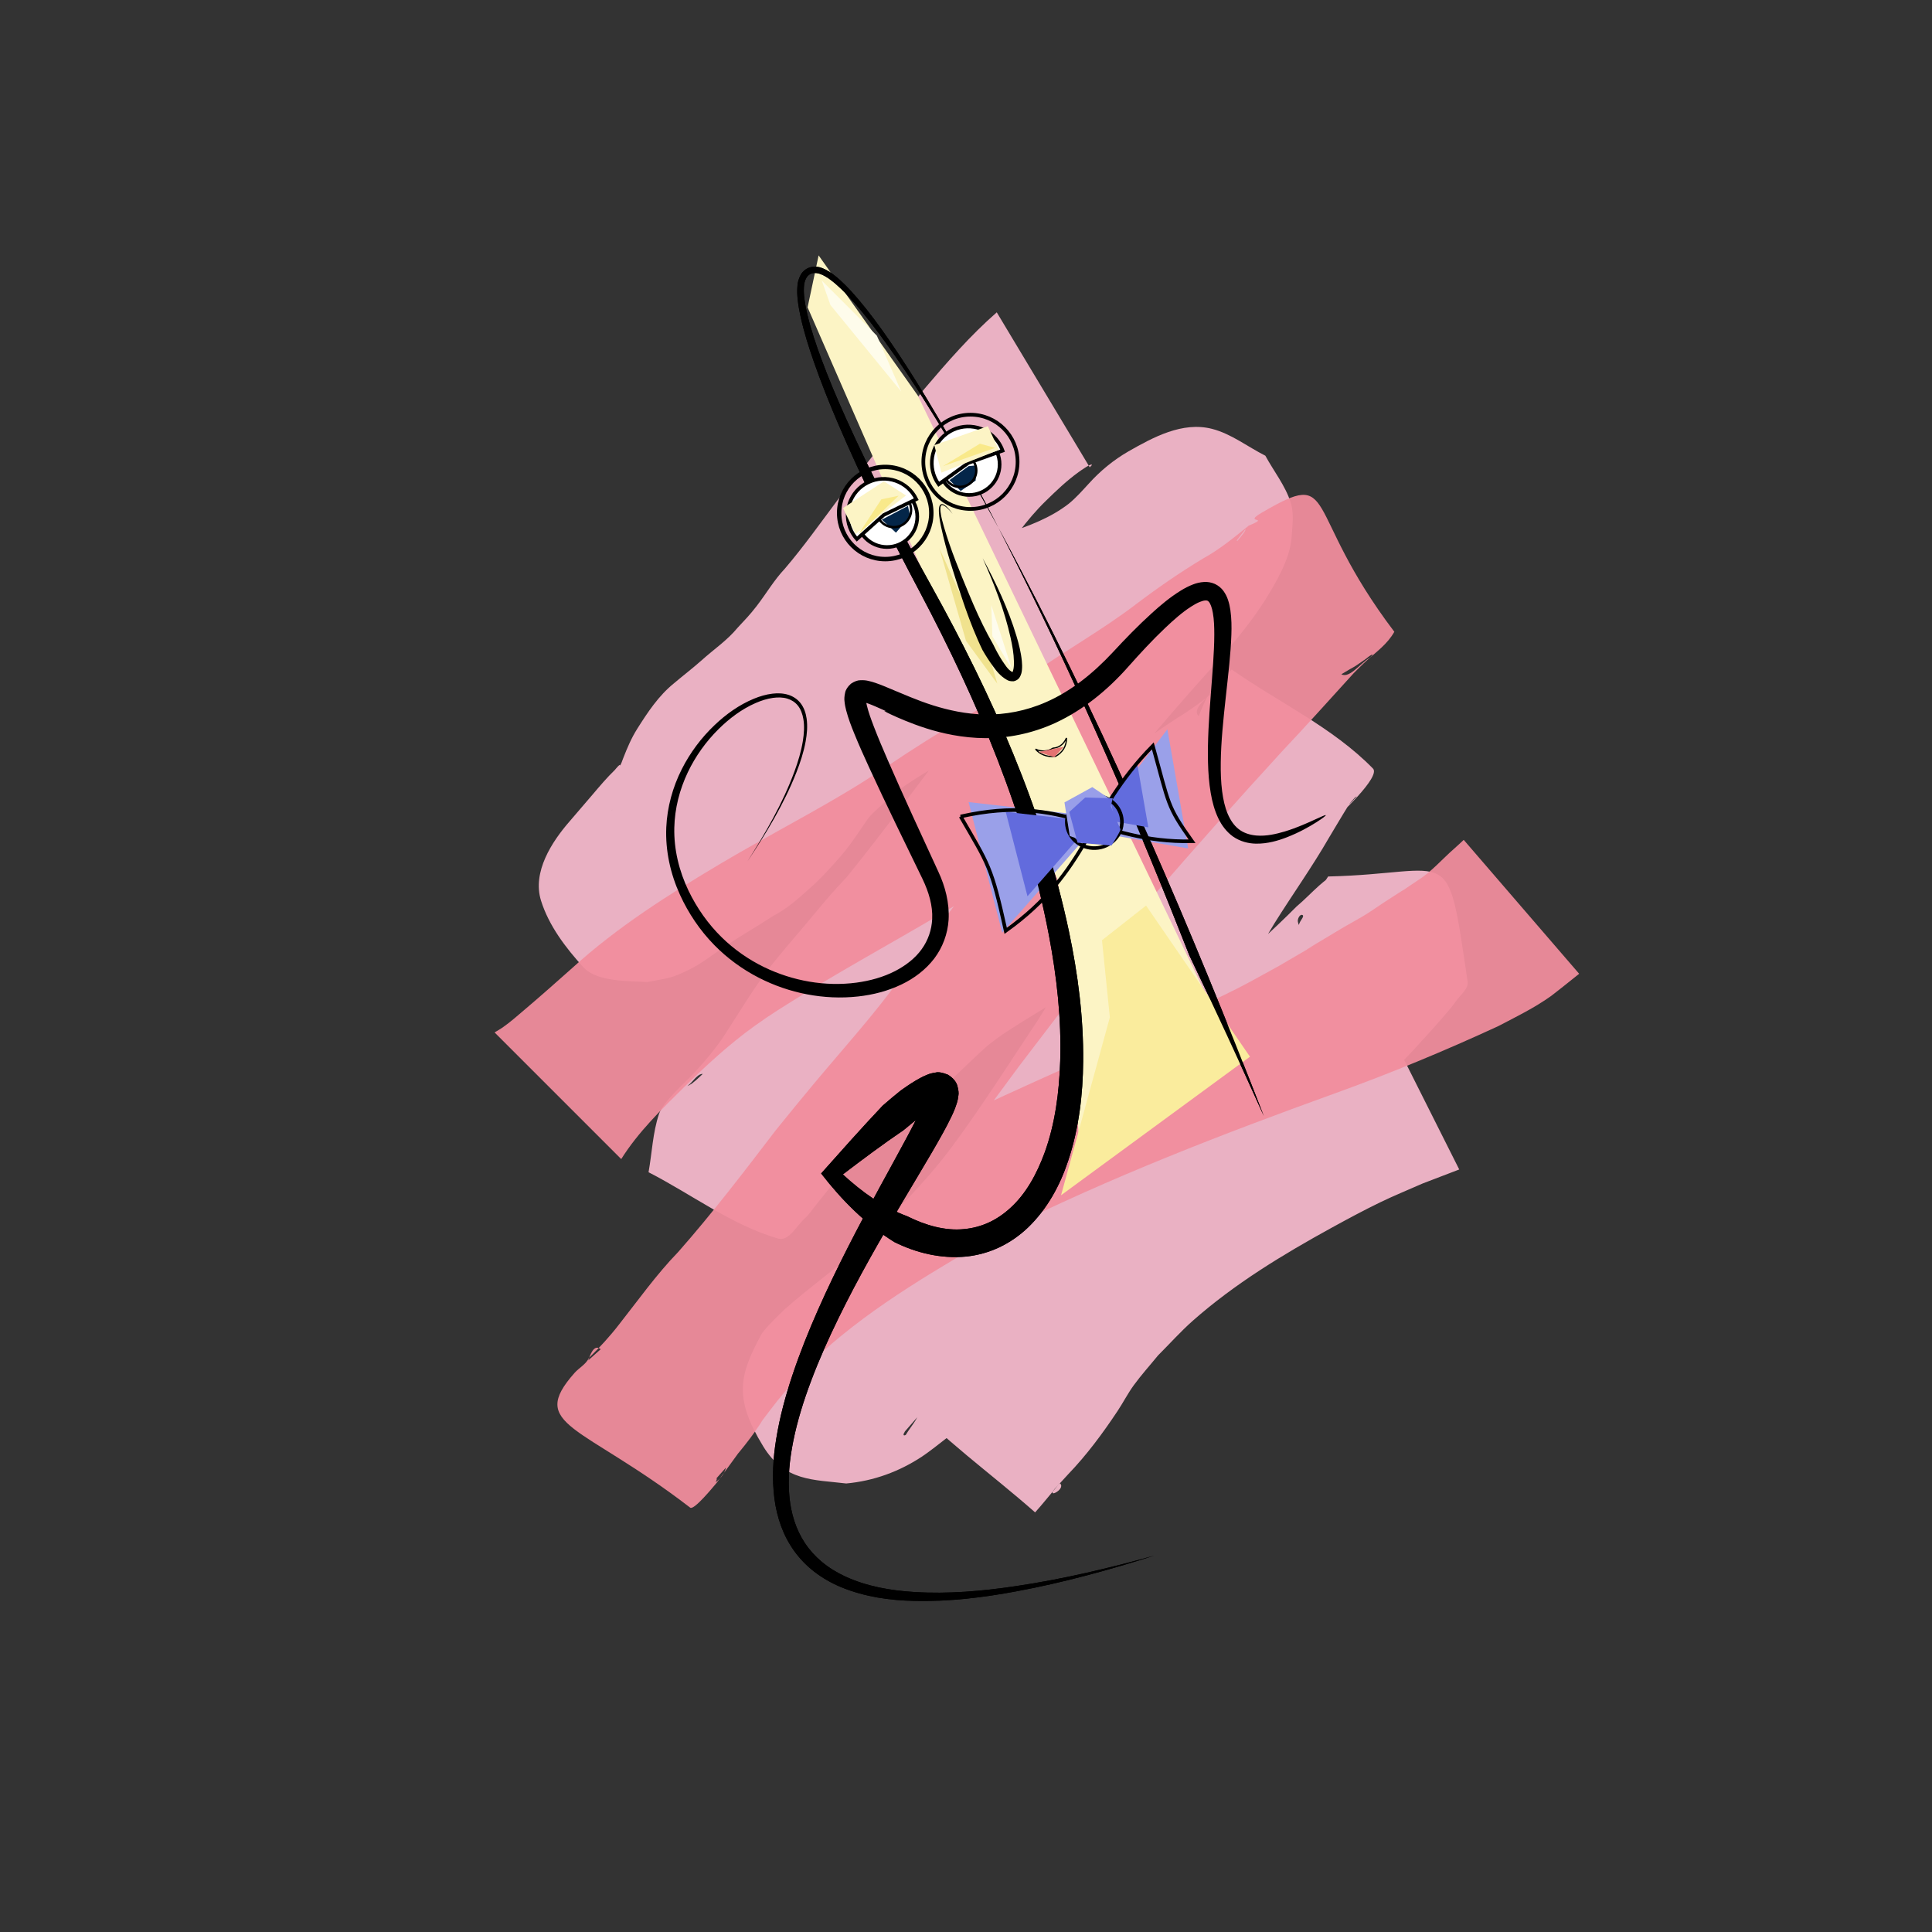 <?xml version="1.0" encoding="UTF-8" standalone="no"?>
<!-- Created with Inkscape (http://www.inkscape.org/) -->

<svg
   xmlns:dc="http://purl.org/dc/elements/1.1/"
   xmlns:cc="http://creativecommons.org/ns#"
   xmlns:rdf="http://www.w3.org/1999/02/22-rdf-syntax-ns#"
   xmlns:svg="http://www.w3.org/2000/svg"
   xmlns="http://www.w3.org/2000/svg"
   xmlns:xlink="http://www.w3.org/1999/xlink"
   xmlns:sodipodi="http://sodipodi.sourceforge.net/DTD/sodipodi-0.dtd"
   xmlns:inkscape="http://www.inkscape.org/namespaces/inkscape"
   width="800"
   height="800"
   id="svg2"
   version="1.1"
   inkscape:version="0.48.3.1 r9886"
   sodipodi:docname="ink-man.svg"
   inkscape:export-filename="/home/hamed/Projects/myinks/ink-man2.png"
   inkscape:export-xdpi="300.03751"
   inkscape:export-ydpi="300.03751">
  <rect width="100%" height="100%" fill="#333333" stroke="none"/>
  <defs
     id="defs4">
    <inkscape:path-effect
       effect="skeletal"
       id="path-effect4029"
       is_visible="true"
       pattern="m 540.224,257.955 c 0,-2.76 2.24,-5 5,-5 2.76,0 5,2.24 5,5 0,2.76 -2.24,5 -5,5 -2.76,0 -5,-2.24 -5,-5 z"
       copytype="single_stretched"
       prop_scale="1"
       scale_y_rel="false"
       spacing="0"
       normal_offset="0"
       tang_offset="0"
       prop_units="false"
       vertical_pattern="false"
       fuse_tolerance="0" />
    <inkscape:path-effect
       effect="spiro"
       id="path-effect4027"
       is_visible="true" />
    <linearGradient
       id="linearGradient3847">
      <stop
         id="stop3849"
         offset="0"
         style="stop-color:#ffffff;stop-opacity:1;" />
      <stop
         style="stop-color:#ebebeb;stop-opacity:1"
         offset="0.5"
         id="stop3853" />
      <stop
         id="stop3851"
         offset="1"
         style="stop-color:#c7c7c7;stop-opacity:1" />
    </linearGradient>
    <inkscape:path-effect
       pattern-nodetypes="ccccc"
       fuse_tolerance="0"
       vertical_pattern="false"
       prop_units="false"
       tang_offset="0"
       normal_offset="0"
       spacing="0"
       scale_y_rel="false"
       prop_scale="0.71"
       copytype="single_stretched"
       pattern="m 275.471,334.947 5,-5 5,5 -5,5 z"
       is_visible="true"
       id="path-effect3837"
       effect="skeletal" />
    <inkscape:path-effect
       effect="skeletal"
       id="path-effect3831"
       is_visible="true"
       pattern="M 0,5 C 0,2.24 2.24,0 5,0 7.76,0 10,2.24 10,5 10,7.76 7.76,10 5,10 2.24,10 0,7.76 0,5 z"
       copytype="single_stretched"
       prop_scale="1"
       scale_y_rel="false"
       spacing="0"
       normal_offset="0"
       tang_offset="0"
       prop_units="false"
       vertical_pattern="false"
       fuse_tolerance="0" />
    <inkscape:path-effect
       effect="skeletal"
       id="path-effect3827"
       is_visible="true"
       pattern="m 389.548,237.819 5,-5 5,5 -5,5 z"
       copytype="single_stretched"
       prop_scale="0.71"
       scale_y_rel="false"
       spacing="0"
       normal_offset="0"
       tang_offset="0"
       prop_units="false"
       vertical_pattern="false"
       fuse_tolerance="0"
       pattern-nodetypes="ccccc" />
    <inkscape:path-effect
       effect="skeletal"
       id="path-effect3823"
       is_visible="true"
       pattern="m 166.879,283.282 c 0,-2.76 2.24,-5 5,-5 2.76,0 5,2.24 5,5 0,2.76 -2.24,5 -5,5 -2.76,0 -5,-2.24 -5,-5 z"
       copytype="single_stretched"
       prop_scale="0.31"
       scale_y_rel="false"
       spacing="0"
       normal_offset="0"
       tang_offset="0"
       prop_units="false"
       vertical_pattern="false"
       fuse_tolerance="0" />
    <linearGradient
       inkscape:collect="always"
       id="linearGradient3813">
      <stop
         style="stop-color:#000000;stop-opacity:1;"
         offset="0"
         id="stop3815" />
      <stop
         style="stop-color:#000000;stop-opacity:0;"
         offset="1"
         id="stop3817" />
    </linearGradient>
    <inkscape:path-effect
       pattern-nodetypes="sscss"
       fuse_tolerance="0"
       vertical_pattern="false"
       prop_units="false"
       tang_offset="0"
       normal_offset="0"
       spacing="0"
       scale_y_rel="false"
       prop_scale="1"
       copytype="single_stretched"
       pattern="m -136.616,-71.338 c 0,-2.76 26.56,-6.771 25,-4.495 l -3.081,4.495 3.081,4.747 c 1.503,2.315 -25,-1.987 -25,-4.747 z"
       is_visible="true"
       id="path-effect3811"
       effect="skeletal" />
    <inkscape:path-effect
       effect="skeletal"
       id="path-effect3807"
       is_visible="true"
       pattern="M 0,5 C 0,2.24 2.24,0 5,0 7.76,0 10,2.24 10,5 10,7.76 7.76,10 5,10 2.24,10 0,7.76 0,5 z"
       copytype="single_stretched"
       prop_scale="1"
       scale_y_rel="false"
       spacing="0"
       normal_offset="0"
       tang_offset="0"
       prop_units="false"
       vertical_pattern="false"
       fuse_tolerance="0" />
    <inkscape:path-effect
       effect="skeletal"
       id="path-effect3803"
       is_visible="true"
       pattern="M 0,5 C 0,2.24 2.24,0 5,0 7.76,0 10,2.24 10,5 10,7.76 7.76,10 5,10 2.24,10 0,7.76 0,5 z"
       copytype="single_stretched"
       prop_scale="1"
       scale_y_rel="false"
       spacing="0"
       normal_offset="0"
       tang_offset="0"
       prop_units="false"
       vertical_pattern="false"
       fuse_tolerance="0" />
    <inkscape:path-effect
       effect="skeletal"
       id="path-effect3799"
       is_visible="true"
       pattern="M 0,5 C 0,2.24 2.24,0 5,0 7.76,0 10,2.24 10,5 10,7.76 7.76,10 5,10 2.24,10 0,7.76 0,5 z"
       copytype="single_stretched"
       prop_scale="1"
       scale_y_rel="false"
       spacing="0"
       normal_offset="0"
       tang_offset="0"
       prop_units="false"
       vertical_pattern="false"
       fuse_tolerance="0" />
    <inkscape:path-effect
       effect="skeletal"
       id="path-effect3783"
       is_visible="true"
       pattern="m -5.051,75.711 5,0.051 5,-0.051 -5,1.97 z"
       copytype="single_stretched"
       prop_scale="1"
       scale_y_rel="false"
       spacing="0"
       normal_offset="0"
       tang_offset="0"
       prop_units="false"
       vertical_pattern="false"
       fuse_tolerance="0"
       pattern-nodetypes="ccccc" />
    <inkscape:path-effect
       effect="skeletal"
       id="path-effect3779"
       is_visible="true"
       pattern="m 1256.318,115.464 5,-2.5 5,2.5 -5,2.5 z"
       copytype="single_stretched"
       prop_scale="1"
       scale_y_rel="false"
       spacing="0"
       normal_offset="0"
       tang_offset="0"
       prop_units="false"
       vertical_pattern="false"
       fuse_tolerance="0"
       pattern-nodetypes="ccccc" />
    <inkscape:path-effect
       effect="skeletal"
       id="path-effect3775"
       is_visible="true"
       pattern="m -215.885,-281.006 5,-0.959 5,0.959 -5,5 z"
       copytype="single_stretched"
       prop_scale="1"
       scale_y_rel="false"
       spacing="0"
       normal_offset="0"
       tang_offset="0"
       prop_units="false"
       vertical_pattern="false"
       fuse_tolerance="0"
       pattern-nodetypes="ccccc" />
    <inkscape:path-effect
       effect="skeletal"
       id="path-effect3771"
       is_visible="true"
       pattern="m 1094.846,669.386 5,-5 85,5 -25,-15 z"
       copytype="single_stretched"
       prop_scale="1"
       scale_y_rel="false"
       spacing="0"
       normal_offset="0"
       tang_offset="0"
       prop_units="false"
       vertical_pattern="false"
       fuse_tolerance="0"
       pattern-nodetypes="ccccc" />
    <inkscape:path-effect
       effect="skeletal"
       id="path-effect2995"
       is_visible="true"
       pattern="m -173.813,302.408 c 0,-2.76 2.24,-5 5,-5 2.76,0 5,2.24 5,5 0,2.76 -2.24,5 -5,5 -2.76,0 -5,-2.24 -5,-5 z"
       copytype="single_stretched"
       prop_scale="1"
       scale_y_rel="false"
       spacing="0"
       normal_offset="0"
       tang_offset="0"
       prop_units="false"
       vertical_pattern="false"
       fuse_tolerance="0" />
    <inkscape:path-effect
       effect="skeletal"
       id="path-effect2991"
       is_visible="true"
       pattern="m 903.418,-1.739 c 0,-2.76 26.561,-6.771 25,-4.495 l 36.919,4.495 -36.919,4.747 c -2.737,0.352 -25,-1.987 -25,-4.747 z"
       copytype="single_stretched"
       prop_scale="1"
       scale_y_rel="false"
       spacing="0"
       normal_offset="0"
       tang_offset="0"
       prop_units="false"
       vertical_pattern="false"
       fuse_tolerance="0"
       pattern-nodetypes="sscss" />
    <inkscape:path-effect
       effect="skeletal"
       id="path-effect2987"
       is_visible="true"
       pattern="m -62.58,748.717 12.714,-5 -2.714,5 2.714,5 z"
       copytype="single_stretched"
       prop_scale="1"
       scale_y_rel="false"
       spacing="0"
       normal_offset="0"
       tang_offset="0"
       prop_units="false"
       vertical_pattern="false"
       fuse_tolerance="0"
       pattern-nodetypes="ccccc" />
    <radialGradient
       inkscape:collect="always"
       xlink:href="#linearGradient3813"
       id="radialGradient3819"
       cx="-594.953"
       cy="321.473"
       fx="-594.953"
       fy="321.473"
       r="132.906"
       gradientTransform="matrix(0.14,-0.054,0.026,0.067,-534.416,420.555)"
       gradientUnits="userSpaceOnUse" />
  </defs>
  <sodipodi:namedview
     id="base"
     pagecolor="#ffffff"
     bordercolor="#666666"
     borderopacity="1.0"
     inkscape:pageopacity="0.0"
     inkscape:pageshadow="2"
     inkscape:zoom="0.38351195"
     inkscape:cx="739.77274"
     inkscape:cy="435.02473"
     inkscape:document-units="px"
     inkscape:current-layer="layer1"
     showgrid="false"
     inkscape:window-width="1366"
     inkscape:window-height="744"
     inkscape:window-x="0"
     inkscape:window-y="24"
     inkscape:window-maximized="1" />
  <g
     inkscape:label="Layer 1"
     inkscape:groupmode="layer"
     id="layer1"
     transform="translate(0,-252.362)">
    <path
       inkscape:connector-curvature="0"
       d="m 451.24,445.878 c 0.259,-0.381 1.219,-1.019 0.775,-1.144 -0.729,-0.205 -4.793,2.68 -5.359,3.09 -4.919,3.566 -9.204,7.637 -13.533,11.882 -8.139,7.885 -14.424,17.303 -21.255,26.266 -8.54,11.206 -3.321,3.67 -9.777,13.385 -1.321,2.006 -2.682,3.986 -3.963,6.017 -8.381,13.295 0.829,-0.956 -6.363,10.858 -3.273,5.376 -6.971,10.462 -10.711,15.516 -6.707,9.566 -15.105,17.679 -22.464,26.718 -5.684,7.296 -11.626,14.435 -18.331,20.821 -4.066,3.97 -8.514,7.519 -12.682,11.381 0.977,-0.69 -0.053,0.429 0.05,0.363 0.362,-0.231 1.091,-1.282 0.941,-0.88 -0.288,0.769 -1.679,1.482 -1.835,2.35 0.773,-0.758 0.667,-0.732 -0.524,1.461 -0.252,0.463 0.786,-1.947 0.674,-1.432 -0.583,2.688 -3.155,7.5 -4.321,9.951 -3.577,7.151 -8.648,13.315 -14.051,19.14 -2.779,2.616 -4.505,5.049 -7.019,7.971 -3.273,4.013 -7.322,7.255 -10.743,11.124 0.01,0.138 -0.053,0.524 0.029,0.413 5.117,-6.889 10.504,-14.251 7.645,-24.233 -2.802,-9.78 -9.144,-18.361 -15.559,-26.257 -3.863,-4.754 -14.468,-4.92 -19.5,-5.511 -4.845,0.68 -4.537,0.314 -8.734,1.988 -0.516,0.206 -1.947,1.068 -1.465,0.792 3.069,-1.761 6.041,-3.631 9.077,-5.457 5.304,-3.316 10.78,-6.398 15.604,-10.407 2.7,-2.004 5.377,-4.048 7.915,-6.251 2.496,-2.129 4.611,-4.596 6.725,-7.086 2.324,-3.038 4.543,-6.147 6.748,-9.294 4.836,-7.252 11.216,-13.184 17.918,-18.666 6.926,-5.95 14.35,-11.307 22.115,-16.095 8.943,-4.924 17.819,-9.978 26.951,-14.547 7.309,-4.181 14.548,-8.481 21.551,-13.163 9.226,-5.625 18.993,-10.137 29.158,-13.741 9.053,-3.049 18.052,-6.365 25.643,-12.271 3.037,-2.472 5.616,-5.435 8.269,-8.299 4.746,-5.28 10.289,-9.822 16.442,-13.368 10.15,-5.778 22.314,-12.467 34.595,-9.316 7.981,2.048 14.72,7.41 22.079,11.116 3.496,6.451 8.254,12.365 10.487,19.354 1.479,4.631 0.685,9.731 0.354,14.581 -0.598,8.77 -6.481,18.668 -11.074,26.058 -9.26,14.466 -21.312,26.88 -32.587,39.757 -16.346,18.557 -31.966,37.731 -46.416,57.799 -13.747,19.354 -27.937,38.384 -42.254,57.318 -2.114,2.862 -4.222,5.73 -6.342,8.587 -1.755,2.366 -3.578,4.683 -5.284,7.084 -5.342,7.516 -9.988,15.465 -15.462,22.884 -5.32,7.797 -9.789,16.118 -14.694,24.173 -5.589,8.793 -11.756,17.229 -18.445,25.217 -0.916,1.081 -1.827,2.165 -2.748,3.242 -0.829,0.96 -1.657,1.919 -2.486,2.879 -0.433,0.533 -0.856,1.075 -1.299,1.6 -0.854,1.009 -3.445,4.011 -2.593,3 10.168,-12.048 4.483,-2.857 9.653,-28.735 -17.003,-9.545 -32.981,-21.204 -51.008,-28.636 -2.596,-1.07 -4.695,3.085 -6.968,4.734 -0.529,0.384 1.2,-0.541 1.725,-0.93 1.057,-0.785 2.027,-1.682 2.995,-2.575 3.646,-3.36 7.192,-6.827 10.829,-10.197 13.114,-10.418 24.617,-22.608 37.462,-33.322 7.787,-5.876 14.058,-13.306 22.019,-18.999 2.99,-2.138 6.137,-4.047 9.205,-6.071 20.066,-10.423 39.272,-22.338 58.718,-33.844 12.001,-7.199 22.82,-16.153 32.875,-25.84 8.101,-7.739 17.32,-14.287 26.692,-20.395 5.082,-3.069 9.868,-6.53 14.48,-10.256 -1.292,0.81 3.755,-3.332 2.705,-3.122 -0.662,0.132 -1.264,0.63 -1.636,1.194 -2.395,3.622 -9.583,8.1 -6.584,11.241 16.346,17.117 38.218,27.931 57.327,41.896 2.714,-2.835 5.489,-5.612 8.142,-8.504 0.145,-0.158 -0.438,0.114 -0.586,0.269 -1.028,1.073 -2.037,2.187 -2.827,3.446 -2.724,4.344 -5.3,8.78 -7.953,13.168 -7.026,12.212 -15.231,23.69 -22.688,35.626 -3.834,6.136 -6.083,10.709 -9.493,17.173 -1.719,3.199 -3.475,6.378 -5.158,9.596 -4.239,8.103 -5.014,10.222 -9.47,18.378 -5.509,10.086 -11.584,19.828 -17.671,29.569 -12.807,19.127 -25.742,38.171 -38.989,56.997 -12.105,17.564 -26.552,33.265 -41.565,48.347 -7.418,8.786 -16.828,15.532 -24.872,23.669 -0.339,0.343 -5.326,6.106 -5.768,6.615 -0.178,0.491 -0.693,0.975 -0.535,1.473 0.097,0.307 0.795,0.143 0.957,-0.135 2.185,-3.731 5.828,-7.234 5.89,-11.557 0.134,-9.361 -0.967,-19.293 -5.33,-27.576 -6.334,-12.025 -15.079,-12.128 -25.378,-14.07 -1.731,0.156 -3.464,0.284 -5.192,0.468 -0.762,0.081 -1.087,0.386 -0.975,0.178 0.288,-0.538 1.026,-0.662 1.51,-1.035 0.664,-0.511 1.286,-1.075 1.929,-1.612 9.522,-7.445 18.113,-15.989 27.245,-23.893 3.838,-3.322 7.751,-6.555 11.627,-9.833 4.042,-3.317 8.094,-6.621 12.126,-9.95 7.62,-6.291 15.991,-13.417 23.788,-19.489 9.373,-7.298 14.311,-10.476 23.486,-17.692 3.158,-2.484 6.207,-5.105 9.311,-7.657 2.72,-2.451 5.474,-4.865 8.161,-7.353 5.907,-5.469 10.672,-10.305 16.613,-15.751 8.559,-7.844 17.258,-15.544 25.831,-23.377 10.657,-9.149 21.171,-18.476 31.065,-28.452 3.258,-2.737 6.191,-5.838 9.356,-8.674 3.502,-3.138 2.148,-1.321 3.761,-3.796 52.529,-1.207 48.939,-15.636 57.743,43.433 0.474,3.18 -3.103,5.641 -4.893,8.312 -1.231,1.836 -2.724,3.483 -4.149,5.173 -4.057,4.811 -9.244,10.405 -13.395,14.967 -20.976,22.349 -42.905,43.81 -65.04,65.007 -16.383,16.733 -32.73,34.033 -44.868,54.217 -1.398,2.325 -2.563,4.783 -3.845,7.175 -3.292,6.023 -6.698,11.996 -9.779,18.132 -3.067,6.108 -1.658,4.288 -5.804,11.14 -1.615,2.669 -3.387,5.241 -5.08,7.861 -3.872,6.257 -8.65,11.815 -13.38,17.412 -2.96,3.502 -5.785,7.07 -8.848,10.484 -18.377,-16.226 -38.662,-30.519 -55.131,-48.679 -1.85,-2.04 3.256,-4.451 5.076,-6.518 1.038,-1.179 2.296,-2.145 3.47,-3.188 3.713,-3.297 7.54,-6.449 11.418,-9.548 3.791,-3.347 7.534,-6.712 11.065,-10.339 2.049,-2.105 3.905,-4.401 6.06,-6.396 8.214,-7.602 19.497,-16.231 27.996,-22.982 27.227,-20.835 56.521,-38.618 85.818,-56.317 25.977,-15.801 13.298,-8.12 38.035,-23.048 4.868,-3.048 9.736,-6.095 14.604,-9.143 0,0 27.208,54.162 27.208,54.162 l 0,0 c -5.052,1.935 -10.104,3.871 -15.156,5.806 -5.893,2.615 -11.882,5.026 -17.68,7.846 -6.744,3.279 -13.355,6.828 -19.927,10.439 -20.218,11.11 -40.179,23.193 -57.538,38.528 -5.089,4.496 -9.615,9.591 -14.423,14.387 -3.346,4.111 -6.917,8.049 -10.038,12.333 -2.46,3.377 -4.365,7.128 -6.675,10.61 -6.132,9.246 -12.822,18.283 -20.518,26.284 -1.086,1.185 -2.168,2.375 -3.258,3.556 -0.756,0.819 -1.565,1.591 -2.281,2.444 -3.571,4.255 4.688,0.161 2.224,-2.226 -17.529,-16.982 -37.285,-31.505 -55.927,-47.257 -0.359,0.61 -1.178,1.129 -1.076,1.829 0.065,0.442 0.89,-0.163 1.29,-0.363 0.741,-0.371 1.437,-0.834 2.099,-1.333 2.884,-2.174 5.074,-5.108 7.491,-7.748 3.506,-4.734 5.969,-9.978 8.996,-15.03 4.401,-7.347 9.223,-14.487 14.605,-21.149 6.332,-7.768 8.857,-11.05 15.746,-18.682 14.537,-16.107 30.66,-30.678 45.393,-46.601 18.873,-20.462 38.202,-40.724 54.229,-63.561 3.438,-6.023 3.985,-6.461 6.392,-12.369 0.416,-1.022 2.094,-2.765 1.055,-3.137 -1.065,-0.382 -2.113,1.77 -1.821,2.862 14.94,55.874 2.584,42.049 58.164,40.263 -2.143,0.509 -2.573,1.168 -4.587,2.689 -2.692,2.032 -5.469,3.946 -8.236,5.873 -11.188,7.994 -23.008,15.053 -33.916,23.448 -18.686,14.995 -35.969,31.603 -54.487,46.801 -22.044,16.306 -45.312,31.177 -64.727,50.751 -2.757,2.894 -5.619,5.692 -8.271,8.682 -10.054,11.333 -17.758,24.668 -28.997,34.927 -2.832,2.206 -7.689,6.063 -10.54,7.943 -9.526,6.283 -20.049,10.131 -31.444,11.178 -13.52,-1.654 -25.428,-0.739 -34.382,-15.4 -12.311,-20.157 -9.785,-29.506 -0.831,-46.195 1.34,-2.497 7.841,-8.643 9.78,-10.563 10.582,-9.371 22.195,-17.486 32.598,-27.072 12.522,-12.679 25.347,-25.137 36.072,-39.436 12.832,-17.253 24.323,-35.448 36.236,-53.338 4.275,-6.922 6.362,-10.184 10.41,-17.198 6.979,-12.089 13.085,-24.652 19.969,-36.794 3.925,-7.128 7.686,-14.346 11.737,-21.403 1.663,-2.897 3.528,-5.675 5.224,-8.554 4.414,-7.494 8.454,-15.21 11.858,-23.219 2.558,-6.281 4.794,-12.611 7.413,-18.873 0.565,-1.352 2.735,-6.786 3.593,-7.88 3.07,-3.913 6.614,-7.43 9.92,-11.146 19.512,13.678 41.892,23.982 58.536,41.035 3.311,3.393 -14.34,19.766 -17.628,22.624 -1.102,0.958 -2.243,1.871 -3.364,2.807 -3.263,2.643 -4.331,3.63 -7.802,5.964 -4.592,3.088 -9.571,5.576 -14.158,8.675 -6.799,3.968 -13.305,8.424 -19.492,13.291 -6.145,4.738 -12.345,9.386 -18.909,13.54 -5.603,3.546 -10.667,6.224 -16.411,9.591 -3.241,1.9 -6.448,3.859 -9.672,5.788 -9.446,5.488 -18.885,10.938 -28.194,16.658 -4.396,2.701 -13.509,8.248 -17.904,11.252 -1.994,1.363 -3.876,2.884 -5.814,4.326 -9.493,8.328 -17.934,17.893 -28.321,25.182 -11.146,7.828 -21.94,16.267 -31.143,26.368 -4.147,4.888 -8.028,9.959 -12.066,14.935 -1.4,1.725 -2.595,3.654 -4.262,5.122 -3.518,3.096 -6.706,9.808 -11.204,8.492 -19.276,-5.64 -35.754,-18.308 -53.631,-27.462 1.442,-8.044 1.731,-16.382 4.326,-24.132 1.664,-4.97 10.571,-12.749 14.701,-17.123 4.567,-4.981 8.896,-10.107 12.602,-15.784 6.336,-9.711 12.155,-19.762 19.413,-28.848 4.129,-5.186 8.434,-10.195 12.735,-15.238 4.075,-4.778 8.002,-9.684 12.142,-14.406 2.017,-2.299 4.143,-4.501 6.214,-6.751 14.499,-17.941 28.166,-36.507 42.121,-54.873 5.052,-6.799 10.915,-14.784 16.139,-21.437 10.209,-13.002 21.116,-25.483 30.39,-39.2 7.043,-10.012 4.806,-6.68 11.253,-16.405 0.516,-0.778 5.793,-8.723 6.795,-10.487 1.339,-2.356 2.123,-5.003 3.564,-7.307 0.452,-0.958 0.9,-1.919 1.356,-2.875 0.117,-0.244 0.456,-0.981 0.361,-0.728 -5.003,13.435 1.679,20.522 9.172,32.171 6.698,3.058 12.913,7.548 20.094,9.173 6.215,1.407 11.748,-0.423 16.904,-3.056 0.497,-0.254 -4.376,1.585 -2.389,1.302 -0.646,0.436 -1.202,1.05 -1.937,1.308 -0.735,0.258 1.362,-0.917 1.677,-1.63 0.061,-0.138 -0.238,0.185 -0.348,0.288 -0.62,0.587 -1.226,1.188 -1.839,1.782 -0.692,0.652 -1.385,1.305 -2.077,1.957 -6.828,6.195 -14.087,11.901 -22.015,16.644 -6.119,3.307 -12.291,6.554 -18.706,9.263 -14.048,5.931 1.98,-1.422 -11.444,4.52 -1.794,0.794 -3.548,1.675 -5.322,2.513 -5.929,3.294 -11.909,6.514 -18.127,9.236 -8.868,5.385 -17.94,10.384 -26.966,15.497 -7.458,4.151 -14.993,8.179 -22.125,12.884 -4.471,2.813 -8.364,6.458 -12.371,9.869 -2.128,1.992 -4.145,3.749 -5.443,5.467 -3.607,5.21 -6.998,10.57 -11.151,15.384 -4.232,4.853 -8.515,9.653 -13.408,13.862 -4.552,4.129 -9.209,8.192 -14.702,11.045 -6.503,4.281 -13.31,8.069 -19.73,12.481 -4.875,3.19 -9.58,7.029 -14.805,9.623 -8.026,3.984 -8.768,3.513 -17.578,5.251 -6.9,-0.466 -20.75,0.121 -26.425,-6.096 -7.351,-8.053 -14.31,-17.187 -17.573,-27.591 -3.731,-11.897 4.566,-24.497 11.761,-32.758 3.2,-3.676 6.315,-7.421 9.514,-11.095 3,-3.528 5.975,-7.08 9.313,-10.301 0.094,-0.099 2.398,-3.015 2.101,-1.716 0.605,-0.949 0.815,-1.787 1.348,-3.149 1.69,-4.313 3.362,-8.294 5.84,-12.213 4.316,-6.828 8.757,-13.563 15.106,-18.727 3.813,-3.232 7.792,-6.26 11.527,-9.58 4.966,-4.488 10.571,-8.223 14.868,-13.451 3.171,-3.417 4.935,-5.174 7.832,-8.907 3.984,-5.135 7.255,-10.833 11.754,-15.582 7.833,-9.169 14.815,-19.042 22.041,-28.686 5.507,-7.069 11.253,-13.945 16.708,-21.054 5.669,-7.388 6.996,-9.497 12.726,-16.84 2.073,-2.657 4.217,-5.258 6.325,-7.887 9.413,-11.045 18.998,-22.11 29.946,-31.667 0,0 38.503,64.172 38.503,64.172 z"
       id="path3853"
       style="opacity:0.938;fill:#f6b9cc;fill-opacity:1;fill-rule:nonzero;stroke:none" />
    <path
       inkscape:connector-curvature="0"
       d="m 204.796,679.867 c 1.098,-0.675 2.237,-1.287 3.293,-2.025 3.393,-2.372 6.048,-4.775 9.228,-7.469 6.688,-5.665 13.224,-11.482 19.775,-17.304 18.63,-16.951 39.923,-30.393 61.491,-43.218 15.793,-9.367 32.084,-17.865 47.918,-27.16 10.034,-5.89 11.489,-6.978 21.122,-13.212 10.52,-7.112 21.26,-13.847 32.197,-20.294 3.485,-2.054 7.05,-3.976 10.472,-6.132 5.756,-3.627 11.24,-7.668 16.877,-11.476 14.302,-10.063 29.632,-18.591 43.514,-29.238 8.869,-6.71 18.016,-13.009 27.54,-18.752 6.844,-3.751 12.82,-8.713 18.867,-13.581 9.431,-3.936 -2.623,-0.672 5.198,-5.254 32.254,-18.897 16.391,-1.818 55.074,49.219 -2.869,5.092 -7.344,8.227 -11.52,11.984 -1.842,1.657 -3.553,3.453 -5.329,5.18 -9.848,10.795 -19.562,21.696 -29.6,32.316 -17.792,19.395 -35.294,39.054 -52.536,58.94 -3.257,3.769 -6.592,7.473 -9.771,11.308 -2.974,3.588 -15.276,19.392 -17.944,22.806 -9.682,12.394 -19.201,24.906 -28.739,37.411 -16.383,22.346 -33.035,44.487 -49.874,66.49 -13.064,17.192 -25.62,34.749 -38.157,52.324 -6.684,9.51 -12.939,19.297 -19.067,29.17 -5.262,8.132 -11.711,15.38 -18.148,22.581 0.501,0.227 -0.603,1.902 -0.192,1.571 18.924,-15.2 -29.342,-39.151 -47.737,-54.986 -2.86,-2.462 -4.491,2.674 -5.146,4.575 10.432,-9.201 20.628,-18.717 30.89,-28.124 19.586,-19.193 43.865,-32.324 67.822,-45.163 24.457,-13.108 23.271,-12.236 48.874,-24.815 33.153,-15.841 66.942,-30.289 100.22,-45.862 6.959,-3.257 13.945,-6.463 20.799,-9.936 5.831,-2.954 11.496,-6.224 17.244,-9.337 44.144,-25.824 -12.542,7.467 25.604,-15.305 3.494,-2.086 7.099,-3.986 10.565,-6.119 2.707,-1.665 5.278,-3.541 7.944,-5.271 14.838,-9.627 0.943,-0.315 13.284,-8.66 5.837,-3.612 10.246,-8.871 15.357,-13.331 2.714,-2.46 1.419,-1.263 3.889,-3.583 0,0 47.804,55.448 47.804,55.448 l 0,0 c -3.376,2.728 -1.677,1.369 -5.097,4.075 -1.258,0.997 -5.744,4.561 -6.492,5.097 -6.876,4.931 -14.543,8.659 -22.016,12.562 -22.047,10.174 -44.493,19.489 -67.34,27.717 -46.783,16.883 -93.324,34.872 -137.874,57.074 -25.973,15.202 -52.521,30.177 -74.992,50.456 -8.147,7.352 -10.935,11.22 -17.927,19.516 -8.778,11.15 -16.904,22.778 -25.325,34.193 -1.373,1.606 -9.456,11.584 -11.036,10.37 -45.123,-34.681 -67.377,-33.741 -47.918,-55.756 1.909,-2.16 4.675,-3.495 5.997,-6.229 4.393,-4.324 8.585,-8.847 12.355,-13.731 8.031,-10.179 15.538,-20.803 24.587,-30.138 14.264,-16.171 27.344,-33.331 40.432,-50.454 6.704,-8.248 8.98,-11.103 15.864,-19.349 12.139,-14.542 24.912,-28.571 35.998,-43.968 18.89,-25.218 37.267,-50.863 57.566,-74.986 16.826,-20.366 33.928,-40.527 49.52,-61.873 4.227,-5.542 6.599,-8.555 10.55,-14.071 5.21,-7.274 9.898,-14.923 15.524,-21.896 7.786,-10.234 -0.835,1.046 5.505,-7.122 1.267,-1.632 2.701,-3.15 3.79,-4.906 0.104,-0.167 0.237,-0.73 0.108,-0.581 -1.258,1.459 -2.363,3.043 -3.544,4.564 14.234,18.333 25.309,39.63 42.701,54.999 3.463,3.06 8.299,-4.084 12.298,-6.4 0.5,-0.289 1.629,-1.547 1.086,-1.349 -1.147,0.418 -2.019,1.373 -3.03,2.057 -4.98,3.371 -2.937,2.163 -6.228,4.007 -8.398,4.809 -16.041,10.857 -24.502,15.566 -8.701,4.928 -16.788,10.884 -25.666,15.527 -15.368,8.88 -31.338,16.747 -45.995,26.83 -20.259,12.274 -41.229,23.372 -61.149,36.214 -22.99,14.084 -46.772,26.8 -69.749,40.909 -7.648,4.796 -12.188,7.47 -19.475,12.71 -10.474,7.532 -19.962,16.313 -29.171,25.315 -9.366,9.225 -18.986,18.586 -26.014,29.776 0,0 -52.442,-52.442 -52.442,-52.442 z"
       id="path3855"
       style="opacity:0.938;fill:#f28e9e;fill-opacity:1;fill-rule:nonzero;stroke:none" />
    <path
       style="fill:#fcf4c5;fill-opacity:1;stroke:none"
       d="m 504.548,422.567 -56.713,61.276 -9.778,-119.292 -103.647,-237.281 4.563,-21.512 41.068,58.016 z"
       id="path4050"
       inkscape:connector-curvature="0"
       transform="translate(0,252.362)"
       sodipodi:nodetypes="ccccccc" />
    <path
       sodipodi:nodetypes="cscc"
       inkscape:connector-curvature="0"
       inkscape:original-d="M 516.27471,717.0522 C 373.41757,331.33792 266.27472,274.19506 384.84614,495.62362 c 118.57143,221.42858 35.56696,326.32255 -40,242.85715 167.87161,-155.19658 -211.64248,261.16779 130.93581,150.85872"
       inkscape:path-effect="#path-effect3771"
       id="path4032"
       d="M 523.308,714.447 C 513.285,692.18 503.039,670.013 492.497,648.009 471.071,593.472 447.834,539.629 421.662,487.149 409.843,463.448 397.411,439.993 383.658,417.264 c -4.925,-8.14 -10.036,-16.199 -15.478,-24.062 -4.001,-5.786 -8.197,-11.515 -12.825,-16.967 -2e-5,-2e-5 -3e-5,-3e-5 -5e-5,-5e-5 -1.7,-2.003 -3.482,-3.984 -5.391,-5.889 -1.451,-1.452 -3.022,-2.894 -4.777,-4.226 -1.21,-0.944 -2.67,-1.886 -4.444,-2.62 -1.156,-0.578 -2.843,-0.866 -4.933,-0.539 -0.895,0.201 -1.737,0.594 -2.494,1.168 -0.774,0.622 -1.352,1.299 -1.74,1.988 -1e-5,2e-5 -2e-5,4e-5 -3e-5,6e-5 -0.945,1.756 -1.321,3.386 -1.377,4.7 0,3e-5 0,5e-5 0,8e-5 -0.178,1.999 -0.085,3.88 0.11,5.612 0,2e-5 0,4e-5 0,7e-5 0.256,2.402 0.681,4.727 1.176,6.978 1.41,6.426 3.376,12.633 5.488,18.687 2.984,8.57 6.351,16.969 9.887,25.257 10.246,24.022 21.936,47.354 34.127,70.337 1e-5,2e-5 2e-5,4e-5 3e-5,6e-5 23.851,45.034 43.951,92.368 53.353,141.986 3.266,17.231 5.204,34.667 4.671,51.969 -0.422,13.071 -2.122,26.03 -6.43,37.95 -3.246,8.856 -7.769,17.184 -14.332,23.067 -2.733,2.485 -5.789,4.568 -9.059,6.028 -3.164,1.426 -6.594,2.312 -10.065,2.622 -7.763,0.789 -15.933,-1.569 -23.427,-5.315 -1e-5,0 -1e-5,0 -2e-5,-10e-6 -10.032,-3.704 -18.801,-10.082 -26.696,-17.332 8.286,-6.312 16.561,-12.506 25.077,-18.274 2e-5,-2e-5 4e-5,-3e-5 5e-5,-4e-5 2.738,-2.288 5.462,-4.508 8.23,-6.578 1.87,-1.388 3.621,-2.66 5.349,-3.638 0.565,-0.314 1.023,-0.565 1.388,-0.703 0.307,-0.08 0.298,-0.121 -0.023,-0.032 -0.239,0.198 -1.033,1.5e-4 -2.463,-0.493 -4e-5,-2e-5 -8e-5,-3e-5 -1.2e-4,-4e-5 -1.343,-0.866 -2.135,-1.735 -2.393,-2.7 -0.199,-0.884 -0.304,-1.27 -0.22,-1.205 0.015,0.023 -0.049,0.232 -0.136,0.627 -1e-5,10e-6 -1e-5,3e-5 -2e-5,4e-5 -0.287,1.166 -0.847,2.489 -1.49,4.015 -0.896,2.075 -1.918,4.167 -2.993,6.305 -1.346,2.672 -2.757,5.343 -4.195,8.029 -3.581,6.686 -7.277,13.359 -10.944,20.099 -8.931,16.407 -17.684,33.058 -25.349,50.348 -3.913,8.827 -7.547,17.849 -10.648,27.122 -2.865,8.546 -5.286,17.387 -6.769,26.53 -1.313,7.942 -1.844,16.301 -0.756,24.776 0.496,3.794 1.38,7.616 2.747,11.36 1.316,3.596 3.112,7.063 5.395,10.263 2.344,3.265 5.145,6.155 8.283,8.594 3.46,2.677 7.217,4.796 11.09,6.416 9.929,4.1 20.367,5.534 30.338,5.734 14.486,0.365 28.732,-1.419 42.534,-4.003 19.432,-3.612 38.414,-8.86 57.027,-14.779 -18.833,5.236 -37.984,9.783 -57.428,12.664 -13.817,2.059 -27.951,3.314 -42.048,2.434 -9.705,-0.581 -19.616,-2.281 -28.598,-6.424 -3.489,-1.616 -6.807,-3.641 -9.766,-6.115 -2.682,-2.245 -5.038,-4.858 -6.956,-7.749 -1.876,-2.832 -3.32,-5.905 -4.358,-9.083 -1.082,-3.316 -1.732,-6.734 -2.057,-10.158 -0.729,-7.68 0.087,-15.357 1.577,-22.826 1.714,-8.585 4.353,-16.931 7.425,-25.101 3.33,-8.852 7.194,-17.485 11.344,-25.983 8.126,-16.64 17.365,-32.708 26.848,-48.697 3.89,-6.557 7.846,-13.114 11.73,-19.766 0,0 0,0 0,0 1.562,-2.674 3.12,-5.382 4.639,-8.145 1.208,-2.192 2.414,-4.465 3.549,-6.858 0,-10e-6 0,-2e-5 10e-6,-2e-5 0.801,-1.647 1.629,-3.557 2.3,-5.797 0.239,-0.758 0.45,-1.744 0.577,-2.963 0,-10e-6 0,-3e-5 1e-5,-4e-5 0.172,-0.801 0.058,-2.138 -0.443,-3.976 -0.496,-1.714 -1.802,-3.269 -3.909,-4.569 -2.306,-0.927 -4.025,-1.192 -5.067,-0.888 -1e-5,1e-5 -3e-5,1e-5 -5e-5,2e-5 -1.533,0.219 -2.674,0.54 -3.415,0.874 -1.16,0.457 -2.153,0.939 -2.989,1.396 -2.548,1.377 -4.805,2.878 -6.848,4.312 -0.411,0.287 -0.821,0.574 -1.227,0.864 -2.588,2.06 -5.069,4.167 -7.483,6.27 -8.781,9.3 -17.182,18.756 -25.47,28.074 8.531,11.032 18.538,21.103 30.301,28.391 8.986,4.474 19.344,7.04 29.883,6.004 4.718,-0.508 9.333,-1.798 13.622,-3.82 4.408,-2.092 8.381,-4.888 11.824,-8.162 8.082,-7.775 13.342,-17.613 16.658,-27.646 4.486,-13.408 6.096,-27.405 6.216,-41.14 0,-1e-5 0,-2e-5 0,-3e-5 0.181,-18.202 -2.168,-36.235 -5.883,-53.827 -10.685,-50.598 -31.962,-98.105 -56.887,-142.921 -12.604,-22.668 -24.694,-45.641 -35.349,-69.315 -3.676,-8.167 -7.178,-16.421 -10.294,-24.836 -1e-5,-10e-6 -1e-5,-10e-6 -1e-5,-2e-5 -2.207,-5.956 -4.258,-12 -5.748,-18.223 -0.521,-2.178 -0.972,-4.39 -1.254,-6.644 0,-1e-5 -1e-5,-2e-5 -1e-5,-2e-5 -0.208,-1.637 -0.332,-3.33 -0.201,-5.056 0.069,-1.15 0.302,-2.411 0.958,-3.607 10e-6,-2e-5 2e-5,-3e-5 3e-5,-5e-5 0.255,-0.455 0.606,-0.888 1.063,-1.256 10e-6,-10e-6 2e-5,-2e-5 3e-5,-2e-5 0.437,-0.342 0.938,-0.583 1.47,-0.71 1.273,-0.259 2.463,-0.029 3.424,0.373 1.458,0.56 2.74,1.371 3.899,2.222 1.652,1.201 3.167,2.543 4.604,3.923 1.884,1.807 3.662,3.709 5.375,5.648 4.665,5.28 8.935,10.878 13.032,16.558 1e-5,1e-5 1e-5,3e-5 2e-5,4e-5 5.569,7.717 10.822,15.65 15.9,23.677 14.177,22.415 27.072,45.62 39.362,69.09 38.521,73.557 71.271,150.074 101.324,227.46 z"
       style="fill:#000000;fill-rule:nonzero;stroke:none" />
    <path
       style="fill:#9aa0e9;fill-opacity:1;stroke:none"
       d="m 401.068,584.492 13.931,54.086 41.794,-47.735 z"
       id="path4058"
       inkscape:connector-curvature="0" />
    <path
       style="fill:#000000;fill-rule:nonzero;stroke:none"
       d="m 548.974,589.911 c 0.103,0.175 -1.253,1.255 -3.956,2.969 -1.351,0.857 -3.042,1.867 -5.083,2.945 -2.041,1.078 -4.432,2.224 -7.205,3.288 -1.764,0.681 -3.704,1.334 -5.822,1.823 -2.119,0.488 -4.416,0.812 -6.884,0.766 -3.108,-0.06 -6.485,-0.879 -9.458,-2.948 -2.601,-1.865 -4.657,-4.526 -6.073,-7.509 -1.565,-3.265 -2.542,-6.872 -3.162,-10.55 -0.695,-4.062 -1.014,-8.292 -1.122,-12.592 -0.228,-8.919 0.396,-18.284 1.129,-27.833 0.338,-4.43 0.705,-8.904 1,-13.405 0.257,-3.929 0.471,-7.855 0.477,-11.758 -0.004,-3.116 -0.085,-6.135 -0.595,-8.959 -0.198,-1.082 -0.428,-2.08 -0.766,-2.948 -1e-5,-10e-6 -1e-5,-10e-6 -1e-5,-2e-5 -0.288,-0.701 -0.555,-1.276 -0.875,-1.622 -0.243,-0.26 -0.465,-0.46 -0.626,-0.489 -0.151,-0.093 -0.499,-0.095 -0.926,-0.086 -0.615,0.022 -1.371,0.282 -2.249,0.615 -1.18,0.474 -2.371,1.166 -3.606,1.953 -3.763,2.412 -7.217,5.522 -10.677,8.786 -5.366,5.091 -10.376,10.529 -15.22,15.984 -4.377,4.953 -9.137,9.516 -14.197,13.461 -5.059,3.945 -10.418,7.269 -15.958,9.85 -4.886,2.256 -9.866,3.858 -14.743,4.886 -4.877,1.028 -9.651,1.481 -14.174,1.476 -10e-6,0 -10e-6,0 -2e-5,0 -4.92,-0.018 -9.478,-0.535 -13.608,-1.288 -4.13,-0.754 -7.833,-1.744 -11.08,-2.776 -3.436,-1.092 -6.346,-2.211 -8.755,-3.196 -2.409,-0.985 -4.319,-1.84 -5.719,-2.495 -2.802,-1.311 -3.587,-1.827 -2.009,-1.361 -0.515,-0.229 -1.029,-0.459 -1.542,-0.688 -2.093,-0.93 -4.067,-1.833 -5.995,-2.528 -0.709,-0.252 -1.338,-0.466 -1.897,-0.589 0,0 -10e-6,0 -10e-6,0 -0.448,-0.073 -0.687,-0.147 -0.704,-0.119 1e-5,0 1e-5,0 1e-5,0 0.065,0.069 0.335,-0.097 0.918,-0.42 0.501,-0.521 0.752,-0.822 0.732,-1.033 -0.034,-0.104 0.009,0.107 -0.005,0.577 0,0 0,10e-6 0,10e-6 0.032,0.652 0.19,1.413 0.386,2.282 0.651,2.797 1.708,5.642 2.829,8.605 1.776,4.659 3.749,9.287 5.768,13.937 6.748,15.533 13.911,30.928 21.022,46.381 2.853,6.095 4.657,12.949 4.248,19.979 0,1e-5 0,2e-5 0,3e-5 -0.38,5.79 -2.463,11.398 -5.956,16.005 -3.583,4.671 -8.323,8.2 -13.432,10.659 -10e-6,0 -10e-6,0 -10e-6,10e-6 -5.721,2.767 -11.891,4.35 -18.075,5.028 -14.125,1.558 -28.549,-1.322 -41.079,-7.737 -6.869,-3.513 -13.165,-8.122 -18.548,-13.626 -5.889,-6.027 -10.644,-13.095 -14.122,-20.714 0,-10e-6 -1e-5,-2e-5 -1e-5,-2e-5 -3.989,-8.721 -6.104,-18.34 -5.688,-27.928 0.373,-8.388 2.646,-16.62 6.397,-24.065 3.451,-6.852 8.105,-13.072 13.649,-18.331 0,-10e-6 10e-6,-10e-6 10e-6,-2e-5 4.735,-4.501 10.157,-8.387 16.225,-10.887 2.444,-1.008 5.017,-1.78 7.671,-2.095 2.2,-0.265 4.49,-0.192 6.648,0.489 1.943,0.618 3.708,1.791 4.976,3.393 0,0 10e-6,10e-6 10e-6,2e-5 1.457,1.863 2.223,4.142 2.544,6.416 10e-6,0 10e-6,10e-6 10e-6,2e-5 0.454,3.181 0.165,6.398 -0.407,9.509 -0.809,4.418 -2.209,8.694 -3.844,12.851 -5.139,13.067 -12.474,25.121 -20.245,36.776 7.524,-11.816 14.595,-24.013 19.418,-37.091 1.533,-4.159 2.826,-8.404 3.522,-12.734 0.486,-3.053 0.706,-6.144 0.208,-9.103 -0.36,-2.098 -1.076,-4.137 -2.369,-5.68 -1.086,-1.328 -2.622,-2.29 -4.281,-2.782 -1.873,-0.564 -3.923,-0.568 -5.945,-0.296 -10e-6,0 -2e-5,0 -3e-5,0 -2.443,0.337 -4.835,1.118 -7.144,2.121 -5.742,2.497 -10.856,6.351 -15.352,10.79 -5.241,5.188 -9.588,11.268 -12.75,17.892 -3.427,7.185 -5.419,15.051 -5.594,22.939 -0.215,9.005 1.992,18.018 5.91,26.152 1e-5,0 1e-5,0 1e-5,10e-6 3.454,7.153 8.082,13.728 13.715,19.246 5.146,5.046 11.129,9.229 17.599,12.367 11.832,5.731 25.313,8.119 38.196,6.4 5.629,-0.757 11.122,-2.274 16.03,-4.803 4.348,-2.255 8.27,-5.258 10.974,-9.032 2.635,-3.613 4.167,-8.061 4.354,-12.509 0,-10e-6 0,-10e-6 0,-2e-5 0.294,-5.519 -1.428,-11.195 -3.968,-16.519 -7.426,-15.281 -14.933,-30.568 -22.066,-46.083 -2.135,-4.641 -4.254,-9.342 -6.212,-14.165 0,-10e-6 0,-10e-6 0,-10e-6 -1.226,-2.993 -2.461,-6.173 -3.369,-9.631 -0.29,-1.078 -0.546,-2.306 -0.68,-3.69 -0.132,-0.9 -0.094,-2.13 0.249,-3.644 0.244,-1.216 1.042,-2.496 2.419,-3.71 1.474,-0.988 2.809,-1.444 3.894,-1.436 10e-6,0 2e-5,0 3e-5,0 1.335,-0.063 2.418,0.057 3.229,0.258 1.119,0.238 2.117,0.538 3.001,0.844 2.392,0.818 4.594,1.759 6.666,2.636 0.515,0.216 1.028,0.432 1.541,0.646 1.57,0.657 3.714,1.572 6.361,2.64 2.647,1.068 5.794,2.294 9.411,3.426 3.005,0.939 6.355,1.839 10.006,2.53 3.651,0.69 7.603,1.17 11.781,1.21 3.89,0.049 8.005,-0.297 12.219,-1.13 4.213,-0.833 8.524,-2.154 12.755,-4.027 4.891,-2.143 9.691,-5.02 14.312,-8.511 4.621,-3.491 9.062,-7.595 13.252,-12.091 5.042,-5.45 10.349,-10.948 16.099,-16.158 3.647,-3.321 7.586,-6.65 12.097,-9.421 10e-6,0 2e-5,-10e-6 2e-5,-10e-6 1.496,-0.923 3.144,-1.797 4.969,-2.498 1.336,-0.532 2.9,-0.933 4.662,-1.04 1.414,-0.091 2.947,0.163 4.478,0.831 1.434,0.695 2.583,1.659 3.417,2.777 0.933,1.258 1.556,2.542 1.951,3.752 0.502,1.48 0.81,2.926 1.004,4.299 0.506,3.536 0.522,6.969 0.408,10.238 -0.132,4.148 -0.474,8.21 -0.861,12.182 -0.443,4.564 -0.956,9.046 -1.439,13.441 -1.041,9.508 -1.987,18.62 -2.096,27.215 -0.051,4.144 0.078,8.134 0.566,11.916 0.453,3.432 1.145,6.653 2.36,9.472 1.101,2.52 2.575,4.73 4.464,6.183 2.067,1.668 4.751,2.456 7.324,2.683 2.106,0.185 4.166,0.014 6.131,-0.315 1.964,-0.329 3.832,-0.817 5.572,-1.334 2.728,-0.819 5.132,-1.739 7.217,-2.602 2.085,-0.863 3.85,-1.67 5.289,-2.329 2.878,-1.319 4.457,-2.029 4.57,-1.837 z"
       id="path2989"
       inkscape:path-effect="#path-effect2991"
       inkscape:original-d="m 549.07185,590.07663 c -101.90812,60.05867 11.06383,-170.54553 -85.0574,-64.69638 -77.97363,85.86491 -154.05503,-70.58419 -78.46796,89.33894 25.47387,53.89626 -72.75592,70.71471 -102.41782,7.45064 -35.39373,-75.48914 104.73977,-132.95854 26.53498,-13.03932"
       inkscape:connector-curvature="0"
       sodipodi:nodetypes="csssc" />
    <path
       style="fill:#9aa0e9;fill-opacity:1;stroke:none"
       d="m 483.39,554.343 -32.136,42.219 40.748,7.141 z"
       id="path4060"
       inkscape:connector-curvature="0" />
    <path
       style="fill:#faec9d;fill-opacity:1;stroke:none"
       d="m 456.309,641.684 3.259,31.942 -20.208,73.661 78.224,-57.365 -43.023,-62.58 z"
       id="path4106"
       inkscape:connector-curvature="0"
       sodipodi:nodetypes="cccccc" />
    <path
       style="fill:#000000;fill-rule:nonzero;stroke:none"
       d="M 523.308,714.447 C 513.285,692.18 503.039,670.013 492.497,648.009 471.071,593.472 447.834,539.629 421.662,487.149 409.843,463.448 397.411,439.993 383.658,417.264 c -4.925,-8.14 -10.036,-16.199 -15.478,-24.062 -4.001,-5.786 -8.197,-11.515 -12.825,-16.967 -2e-5,-2e-5 -3e-5,-3e-5 -5e-5,-5e-5 -1.7,-2.003 -3.482,-3.984 -5.391,-5.889 -1.451,-1.452 -3.022,-2.894 -4.777,-4.226 -1.21,-0.944 -2.67,-1.886 -4.444,-2.62 -1.156,-0.578 -2.843,-0.866 -4.933,-0.539 -0.895,0.201 -1.737,0.594 -2.494,1.168 -0.774,0.622 -1.352,1.299 -1.74,1.988 -1e-5,2e-5 -2e-5,4e-5 -3e-5,6e-5 -0.945,1.756 -1.321,3.386 -1.377,4.7 0,3e-5 0,5e-5 0,8e-5 -0.178,1.999 -0.085,3.88 0.11,5.612 0,2e-5 0,4e-5 0,7e-5 0.256,2.402 0.681,4.727 1.176,6.978 1.41,6.426 3.376,12.633 5.488,18.687 2.984,8.57 6.351,16.969 9.887,25.257 10.246,24.022 21.936,47.354 34.127,70.337 1e-5,2e-5 2e-5,4e-5 3e-5,6e-5 23.851,45.034 43.951,92.368 53.353,141.986 3.266,17.231 5.204,34.667 4.671,51.969 -0.422,13.071 -2.122,26.03 -6.43,37.95 -3.246,8.856 -7.769,17.184 -14.332,23.067 -2.733,2.485 -5.789,4.568 -9.059,6.028 -3.164,1.426 -6.594,2.312 -10.065,2.622 -7.763,0.789 -15.933,-1.569 -23.427,-5.315 -1e-5,0 -1e-5,0 -2e-5,-10e-6 -10.032,-3.704 -18.801,-10.082 -26.696,-17.332 8.286,-6.312 16.561,-12.506 25.077,-18.274 2e-5,-2e-5 4e-5,-3e-5 5e-5,-4e-5 2.738,-2.288 5.462,-4.508 8.23,-6.578 1.87,-1.388 3.621,-2.66 5.349,-3.638 0.565,-0.314 1.023,-0.565 1.388,-0.703 0.307,-0.08 0.298,-0.121 -0.023,-0.032 -0.239,0.198 -1.033,1.5e-4 -2.463,-0.493 -4e-5,-2e-5 -8e-5,-3e-5 -1.2e-4,-4e-5 -1.343,-0.866 -2.135,-1.735 -2.393,-2.7 -0.199,-0.884 -0.304,-1.27 -0.22,-1.205 0.015,0.023 -0.049,0.232 -0.136,0.627 -1e-5,10e-6 -1e-5,3e-5 -2e-5,4e-5 -0.287,1.166 -0.847,2.489 -1.49,4.015 -0.896,2.075 -1.918,4.167 -2.993,6.305 -1.346,2.672 -2.757,5.343 -4.195,8.029 -3.581,6.686 -7.277,13.359 -10.944,20.099 -8.931,16.407 -17.684,33.058 -25.349,50.348 -3.913,8.827 -7.547,17.849 -10.648,27.122 -2.865,8.546 -5.286,17.387 -6.769,26.53 -1.313,7.942 -1.844,16.301 -0.756,24.776 0.496,3.794 1.38,7.616 2.747,11.36 1.316,3.596 3.112,7.063 5.395,10.263 2.344,3.265 5.145,6.155 8.283,8.594 3.46,2.677 7.217,4.796 11.09,6.416 9.929,4.1 20.367,5.534 30.338,5.734 14.486,0.365 28.732,-1.419 42.534,-4.003 19.432,-3.612 38.414,-8.86 57.027,-14.779 -18.833,5.236 -37.984,9.783 -57.428,12.664 -13.817,2.059 -27.951,3.314 -42.048,2.434 -9.705,-0.581 -19.616,-2.281 -28.598,-6.424 -3.489,-1.616 -6.807,-3.641 -9.766,-6.115 -2.682,-2.245 -5.038,-4.858 -6.956,-7.749 -1.876,-2.832 -3.32,-5.905 -4.358,-9.083 -1.082,-3.316 -1.732,-6.734 -2.057,-10.158 -0.729,-7.68 0.087,-15.357 1.577,-22.826 1.714,-8.585 4.353,-16.931 7.425,-25.101 3.33,-8.852 7.194,-17.485 11.344,-25.983 8.126,-16.64 17.365,-32.708 26.848,-48.697 3.89,-6.557 7.846,-13.114 11.73,-19.766 0,0 0,0 0,0 1.562,-2.674 3.12,-5.382 4.639,-8.145 1.208,-2.192 2.414,-4.465 3.549,-6.858 0,-10e-6 0,-2e-5 10e-6,-2e-5 0.801,-1.647 1.629,-3.557 2.3,-5.797 0.239,-0.758 0.45,-1.744 0.577,-2.963 0,-10e-6 0,-3e-5 1e-5,-4e-5 0.172,-0.801 0.058,-2.138 -0.443,-3.976 -0.496,-1.714 -1.802,-3.269 -3.909,-4.569 -2.306,-0.927 -4.025,-1.192 -5.067,-0.888 -1e-5,1e-5 -3e-5,1e-5 -5e-5,2e-5 -1.533,0.219 -2.674,0.54 -3.415,0.874 -1.16,0.457 -2.153,0.939 -2.989,1.396 -2.548,1.377 -4.805,2.878 -6.848,4.312 -0.411,0.287 -0.821,0.574 -1.227,0.864 -2.588,2.06 -5.069,4.167 -7.483,6.27 -8.781,9.3 -17.182,18.756 -25.47,28.074 8.531,11.032 18.538,21.103 30.301,28.391 8.986,4.474 19.344,7.04 29.883,6.004 4.718,-0.508 9.333,-1.798 13.622,-3.82 4.408,-2.092 8.381,-4.888 11.824,-8.162 8.082,-7.775 13.342,-17.613 16.658,-27.646 4.486,-13.408 6.096,-27.405 6.216,-41.14 0,-1e-5 0,-2e-5 0,-3e-5 0.181,-18.202 -2.168,-36.235 -5.883,-53.827 -10.685,-50.598 -31.962,-98.105 -56.887,-142.921 -12.604,-22.668 -24.694,-45.641 -35.349,-69.315 -3.676,-8.167 -7.178,-16.421 -10.294,-24.836 -1e-5,-10e-6 -1e-5,-10e-6 -1e-5,-2e-5 -2.207,-5.956 -4.258,-12 -5.748,-18.223 -0.521,-2.178 -0.972,-4.39 -1.254,-6.644 0,-1e-5 -1e-5,-2e-5 -1e-5,-2e-5 -0.208,-1.637 -0.332,-3.33 -0.201,-5.056 0.069,-1.15 0.302,-2.411 0.958,-3.607 10e-6,-2e-5 2e-5,-3e-5 3e-5,-5e-5 0.255,-0.455 0.606,-0.888 1.063,-1.256 10e-6,-10e-6 2e-5,-2e-5 3e-5,-2e-5 0.437,-0.342 0.938,-0.583 1.47,-0.71 1.273,-0.259 2.463,-0.029 3.424,0.373 1.458,0.56 2.74,1.371 3.899,2.222 1.652,1.201 3.167,2.543 4.604,3.923 1.884,1.807 3.662,3.709 5.375,5.648 4.665,5.28 8.935,10.878 13.032,16.558 1e-5,1e-5 1e-5,3e-5 2e-5,4e-5 5.569,7.717 10.822,15.65 15.9,23.677 14.177,22.415 27.072,45.62 39.362,69.09 38.521,73.557 71.271,150.074 101.324,227.46 z"
       id="path3769"
       inkscape:path-effect="#path-effect3771"
       inkscape:original-d="M 516.27471,717.0522 C 373.41757,331.33792 266.27472,274.19506 384.84614,495.62362 c 118.57143,221.42858 35.56696,326.32255 -40,242.85715 167.87161,-155.19658 -211.64248,261.16779 130.93581,150.85872"
       inkscape:connector-curvature="0"
       sodipodi:nodetypes="cscc" />
    <path
       inkscape:connector-curvature="0"
       id="path4076"
       d="m 470.743,567.71 -17.732,23.294 22.483,3.94 z"
       style="fill:#626cdd;fill-opacity:1;stroke:none" />
    <path
       transform="matrix(1.771,0,0,1.771,1713.112,318.709)"
       d="m -733.589,71.119 c 0,3.946 -3.199,7.145 -7.145,7.145 -3.946,0 -7.145,-3.199 -7.145,-7.145 0,-3.946 3.199,-7.145 7.145,-7.145 3.946,0 7.145,3.199 7.145,7.145 z"
       sodipodi:ry="7.1445985"
       sodipodi:rx="7.1445985"
       sodipodi:cy="71.119415"
       sodipodi:cx="-740.73352"
       id="path3931"
       style="fill:#ffffff;fill-opacity:1;fill-rule:evenodd;stroke:#000000;stroke-width:0.847;stroke-miterlimit:4;stroke-opacity:1;stroke-dasharray:none"
       sodipodi:type="arc" />
    <path
       style="fill:#042649;fill-opacity:1;stroke:none"
       d="m 393.159,198.813 7.904,-5.785 3.178,-0.326 -0.244,6.274 -6.193,4.319 z"
       id="path4072"
       inkscape:connector-curvature="0"
       transform="translate(0,252.362)"
       sodipodi:nodetypes="cccccc" />
    <path
       style="fill:#f0e28e;fill-opacity:1;stroke:none"
       d="m 388.992,479.404 21.57,47.925 2.402,8.114 -12.975,-17.737 z"
       id="path4074"
       inkscape:connector-curvature="0" />
    <path
       style="fill:#000000;fill-rule:evenodd;stroke:none"
       d="m 406.891,483.495 c 5.531,10.295 10.613,20.925 14.009,32.244 1.001,3.327 1.878,6.765 2.226,10.358 0,0 0,10e-6 0,10e-6 0.116,1.17 0.164,2.405 0.035,3.69 -0.058,0.848 -0.279,1.843 -0.846,2.877 -0.438,0.822 -1.284,1.486 -2.483,1.779 -1.274,0.124 -2.303,-0.163 -2.977,-0.61 -2.517,-1.427 -4.223,-3.568 -5.568,-5.463 -1.64,-2.192 -3.1,-4.489 -4.448,-6.822 -0.701,-1.439 -1.36,-2.887 -1.994,-4.332 -2.544,-5.785 -4.704,-11.688 -6.675,-17.623 -3.139,-9.443 -6.31,-18.969 -8.41,-28.74 -0.458,-2.125 -0.894,-4.295 -0.985,-6.499 0,0 0,-10e-6 0,-10e-6 -0.026,-0.591 -0.024,-1.2 0.079,-1.805 0,0 0,0 0,0 0.054,-0.353 0.16,-0.74 0.409,-1.067 0,0 0,0 0,0 0.179,-0.229 0.449,-0.376 0.743,-0.395 0,0 10e-6,0 10e-6,0 0,0 0,0 0,0 0.313,-0.008 0.592,0.094 0.828,0.223 0.655,0.348 1.174,0.864 1.656,1.381 0,10e-6 0,10e-6 0,10e-6 0.493,0.527 0.947,1.086 1.379,1.66 0,0 0,0 0,0 0.145,0.193 0.287,0.387 0.426,0.583 0.039,0.056 0.079,0.112 0.117,0.168 0.01,0.015 0.02,0.031 0.031,0.045 0.004,0.005 0.008,0.011 0.012,0.016 1e-5,2e-5 2e-5,3e-5 2e-5,3e-5 0,0 -10e-6,-1e-5 -2e-5,-3e-5 -0.004,-0.005 -0.008,-0.011 -0.012,-0.016 -0.011,-0.015 -0.023,-0.029 -0.035,-0.043 -0.043,-0.053 -0.086,-0.106 -0.129,-0.159 0,0 0,0 0,0 -0.152,-0.186 -0.308,-0.369 -0.466,-0.55 -0.47,-0.54 -0.96,-1.061 -1.483,-1.544 -0.516,-0.475 -1.049,-0.936 -1.66,-1.2 -0.22,-0.091 -0.439,-0.161 -0.631,-0.132 -0.152,0.015 -0.299,0.118 -0.387,0.249 -0.159,0.222 -0.205,0.531 -0.244,0.855 -0.055,0.547 -0.013,1.108 0.05,1.677 0.239,2.119 0.818,4.19 1.422,6.268 2.773,9.513 6.587,18.67 10.394,27.866 1e-5,0 1e-5,0 1e-5,0 2.371,5.715 4.903,11.342 7.769,16.751 0.721,1.359 1.455,2.701 2.215,4.014 1.112,2.299 2.306,4.527 3.664,6.634 1.305,1.904 2.384,3.714 3.885,4.589 0.366,0.148 0.531,0.326 0.441,0.266 0,0 0,0 0,0 -0.182,0.134 -0.169,0.077 -0.063,0.025 0.228,-0.244 0.338,-0.761 0.484,-1.404 0.174,-0.933 0.2,-1.95 0.182,-3.015 0,-10e-6 0,-10e-6 0,-10e-6 -0.066,-3.27 -0.669,-6.59 -1.404,-9.916 -2.503,-11.282 -6.784,-22.216 -11.557,-32.884 z"
       id="path3777"
       inkscape:path-effect="#path-effect3779"
       inkscape:original-d="m 406.89084,483.4947 c 26.1752,53.24871 13.17259,70.09639 -7.1691,15.51867 -20.34169,-54.57772 -5.26836,-33.84994 -5.26836,-33.84994"
       inkscape:connector-curvature="0"
       sodipodi:nodetypes="csc" />
    <path
       transform="matrix(2.457,0,0,2.457,2080.978,297.344)"
       d="m -682.424,60.979 c 0,1.527 -1.238,2.766 -2.766,2.766 -1.527,0 -2.766,-1.238 -2.766,-2.766 0,-1.527 1.238,-2.766 2.766,-2.766 1.527,0 2.766,1.238 2.766,2.766 z"
       sodipodi:ry="2.765651"
       sodipodi:rx="2.765651"
       sodipodi:cy="60.978695"
       sodipodi:cx="-685.19"
       id="path3935"
       style="fill:none;fill-opacity:1;fill-rule:evenodd;stroke:#000000;stroke-opacity:1;stroke-width:0.407;stroke-miterlimit:4;stroke-dasharray:none"
       sodipodi:type="arc" />
    <path
       sodipodi:type="arc"
       style="fill:#ffffff;fill-opacity:1;fill-rule:evenodd;stroke:#000000;stroke-width:0.707;stroke-miterlimit:4;stroke-opacity:1;stroke-dasharray:none"
       id="path3958"
       sodipodi:cx="-740.73352"
       sodipodi:cy="71.119415"
       sodipodi:rx="7.1445985"
       sodipodi:ry="7.1445985"
       d="m -733.589,71.119 c 0,3.946 -3.199,7.145 -7.145,7.145 -3.946,0 -7.145,-3.199 -7.145,-7.145 0,-0.668 0.094,-1.333 0.278,-1.975 l 6.866,1.975 z"
       transform="matrix(-1.715,1.236,-1.236,-1.715,-781.514,1481.585)"
       sodipodi:start="0"
       sodipodi:end="3.4216984"
       inkscape:transform-center-y="-3.4434352"
       inkscape:transform-center-x="0.66503206" />
    <path
       sodipodi:type="arc"
       style="fill:#ffffff;fill-opacity:1;fill-rule:evenodd;stroke:#000000;stroke-width:0.855;stroke-miterlimit:4;stroke-opacity:1;stroke-dasharray:none"
       id="path3929"
       sodipodi:cx="-740.73352"
       sodipodi:cy="71.119415"
       sodipodi:rx="7.1445985"
       sodipodi:ry="7.1445985"
       d="m -733.589,71.119 c 0,3.946 -3.199,7.145 -7.145,7.145 -3.946,0 -7.145,-3.199 -7.145,-7.145 0,-3.946 3.199,-7.145 7.145,-7.145 3.946,0 7.145,3.199 7.145,7.145 z"
       transform="matrix(1.755,0,0,1.755,1667.275,341.522)" />
    <path
       style="fill:#042649;fill-opacity:1;stroke:none"
       d="m 365.129,467.553 10.837,-5.704 0.896,4.319 -5.867,6.763 z"
       id="path4070"
       inkscape:connector-curvature="0"
       sodipodi:nodetypes="ccccc" />
    <path
       sodipodi:type="arc"
       style="fill:none;fill-opacity:1;fill-rule:evenodd;stroke:#000000;stroke-width:0.386;stroke-miterlimit:4;stroke-dasharray:none;stroke-opacity:1"
       id="path3933"
       sodipodi:cx="-685.19"
       sodipodi:cy="60.978695"
       sodipodi:rx="2.765651"
       sodipodi:ry="2.765651"
       d="m -682.424,60.979 c 0,1.527 -1.238,2.766 -2.766,2.766 -1.527,0 -2.766,-1.238 -2.766,-2.766 0,-1.527 1.238,-2.766 2.766,-2.766 1.527,0 2.766,1.238 2.766,2.766 z"
       transform="matrix(2.591,0,0,2.591,2145.42,305.476)" />
    <path
       style="fill:none;fill-rule:evenodd;stroke:#000000;stroke-opacity:1;stroke-width:0.5;stroke-miterlimit:4;stroke-dasharray:none"
       d="m 441.605,557.919 c 0.05,1.52 -0.306,3.148 -1.228,4.612 -0.777,1.216 -1.906,2.261 -3.265,2.997 -0.115,0.017 -0.23,0.032 -0.345,0.044 -3.217,0.369 -6.287,-0.912 -7.981,-3.014 2.41,1.217 5.166,0.868 7.01,-0.262 0.065,-0.041 0.128,-0.082 0.191,-0.125 1.004,-0.056 2.058,-0.357 2.985,-0.958 1.113,-0.705 2.051,-1.889 2.632,-3.294 z"
       id="path3835"
       inkscape:connector-curvature="0" />
    <path
       style="fill:#e47272;fill-opacity:1;stroke:none"
       d="m 429.99,563.732 10.511,-2.144 -3.924,4.312 z"
       id="path4090"
       inkscape:connector-curvature="0"
       sodipodi:nodetypes="cccc" />
    <path
       inkscape:connector-curvature="0"
       id="path4080"
       d="m 416.447,588.518 9.008,34.971 27.023,-30.864 z"
       style="fill:#626bdd;fill-opacity:1;stroke:none" />
    <path
       id="path3860"
       transform="matrix(-1.192,0.047,-0.047,-1.192,-245.625,891.832)"
       style="fill:none;stroke:#000000;stroke-width:1.25;stroke-miterlimit:4;stroke-opacity:1"
       d="m -585.627,227.494 c 0,5.028 -4.282,9.104 -9.565,9.104 -5.282,0 -9.565,-4.076 -9.565,-9.104 0,-5.028 4.282,-9.104 9.565,-9.104 5.282,0 9.565,4.076 9.565,9.104 z m 36.739,3.7 c -9.062,-17.218 -9.957,-17.548 -14.06,-40.279 -29.876,19.648 -29.527,39.644 -53.563,62.148 -4.947,-20.925 -3.976,-20.868 -12.3,-33.631 32.591,0.647 42.91,18.598 79.924,11.762 z" />
    <path
       inkscape:connector-curvature="0"
       id="path4084"
       d="m 459.674,583.239 -7.375,-4.955 -11.524,6.338 2.189,13.943 c 0,0 7.029,2.42 7.49,1.959 0.461,-0.461 8.297,-6.107 8.297,-6.107 l 3.342,0 z"
       style="fill:#989ee9;fill-opacity:1;stroke:none" />
    <path
       style="fill:#626bdd;fill-opacity:1;stroke:none"
       d="m 449.335,582.608 -6.566,5.987 3.418,12.699 14.064,1.186 c 0,0 4.021,-6.253 3.683,-6.81 -0.338,-0.557 -3.961,-9.51 -3.961,-9.51 l 0.794,-3.246 z"
       id="path4082"
       inkscape:connector-curvature="0" />
    <path
       inkscape:transform-center-x="0.91411844"
       inkscape:transform-center-y="-2.821712"
       sodipodi:end="3.4216984"
       sodipodi:start="0"
       transform="matrix(1.884,-0.913,-0.913,-1.884,1826.426,-76.719)"
       d="m -733.589,71.119 c 0,3.946 -3.199,7.145 -7.145,7.145 -3.946,0 -7.145,-3.199 -7.145,-7.145 0,-0.668 0.094,-1.333 0.278,-1.975 l 6.866,1.975 z"
       sodipodi:ry="7.1445985"
       sodipodi:rx="7.1445985"
       sodipodi:cy="71.119415"
       sodipodi:cx="-740.73352"
       id="path3960"
       style="fill:#ffffff;fill-opacity:1;fill-rule:evenodd;stroke:#000000;stroke-width:0.707;stroke-miterlimit:4;stroke-opacity:1;stroke-dasharray:none"
       sodipodi:type="arc" />
    <path
       sodipodi:type="arc"
       style="fill:none;stroke:#000000;stroke-width:1.064;stroke-miterlimit:4;stroke-opacity:1;stroke-dasharray:none"
       id="path3785"
       sodipodi:cx="-627.30475"
       sodipodi:cy="-49.885418"
       sodipodi:rx="11.111678"
       sodipodi:ry="11.111678"
       d="m -616.193,-49.885 c 0,6.137 -4.975,11.112 -11.112,11.112 -6.137,0 -11.112,-4.975 -11.112,-11.112 0,-6.137 4.975,-11.112 11.112,-11.112 6.137,0 11.112,4.975 11.112,11.112 z"
       transform="matrix(1.717,0,0,1.717,1443.641,550.444)" />
    <path
       transform="matrix(1.756,0,0,1.756,1503.394,531.189)"
       d="m -616.193,-49.885 c 0,6.137 -4.975,11.112 -11.112,11.112 -6.137,0 -11.112,-4.975 -11.112,-11.112 0,-6.137 4.975,-11.112 11.112,-11.112 6.137,0 11.112,4.975 11.112,11.112 z"
       sodipodi:ry="11.111678"
       sodipodi:rx="11.111678"
       sodipodi:cy="-49.885418"
       sodipodi:cx="-627.30475"
       id="path3795"
       style="fill:none;stroke:#000000;stroke-width:0.875;stroke-miterlimit:4;stroke-opacity:1;stroke-dasharray:none"
       sodipodi:type="arc" />
    <path
       style="fill:#fcf4c5;stroke:none;stroke-width:1px;stroke-linecap:butt;stroke-linejoin:miter;stroke-opacity:1;fill-opacity:1"
       d="m 375.151,205.168 -9.126,-5.867 -16.949,11.082 5.215,10.756 z"
       id="path4064"
       inkscape:connector-curvature="0"
       transform="translate(0,252.362)" />
    <path
       style="fill:#fcf4c5;stroke:none;stroke-width:1px;stroke-linecap:butt;stroke-linejoin:miter;stroke-opacity:1;fill-opacity:1"
       d="m 389.818,195.716 23.793,-9.452 -4.563,-9.778 -22.164,7.822 z"
       id="path4066"
       inkscape:connector-curvature="0"
       transform="translate(0,252.362)" />
    <path
       style="fill:#f9e98a;stroke:none;stroke-width:1px;stroke-linecap:butt;stroke-linejoin:miter;stroke-opacity:1;fill-opacity:1"
       d="m 390.418,193.055 15.326,-9.334 6.338,1.729 z"
       id="path4086"
       inkscape:connector-curvature="0"
       transform="translate(0,252.362)" />
    <path
       style="fill:#f9e98a;stroke:none;stroke-width:1px;stroke-linecap:butt;stroke-linejoin:miter;stroke-opacity:1;fill-opacity:1"
       d="m 372.095,205.27 -7.145,1.498 -9.68,14.75 z"
       id="path4088"
       inkscape:connector-curvature="0"
       transform="translate(0,252.362)" />
    <path
       style="fill:#fefceb;fill-opacity:1;stroke:none"
       d="m 340.276,368.55 3.585,10.104 29.334,35.853 -10.104,-23.141 z"
       id="path4092"
       inkscape:connector-curvature="0" />
    <path
       style="fill:#fefced;stroke:none;stroke-width:1px;stroke-linecap:butt;stroke-linejoin:miter;stroke-opacity:1;fill-opacity:1"
       d="m 410.469,250.557 0.461,12.906 8.066,13.598 z"
       id="path4096"
       inkscape:connector-curvature="0"
       transform="translate(0,252.362)" />
  </g>
</svg>
